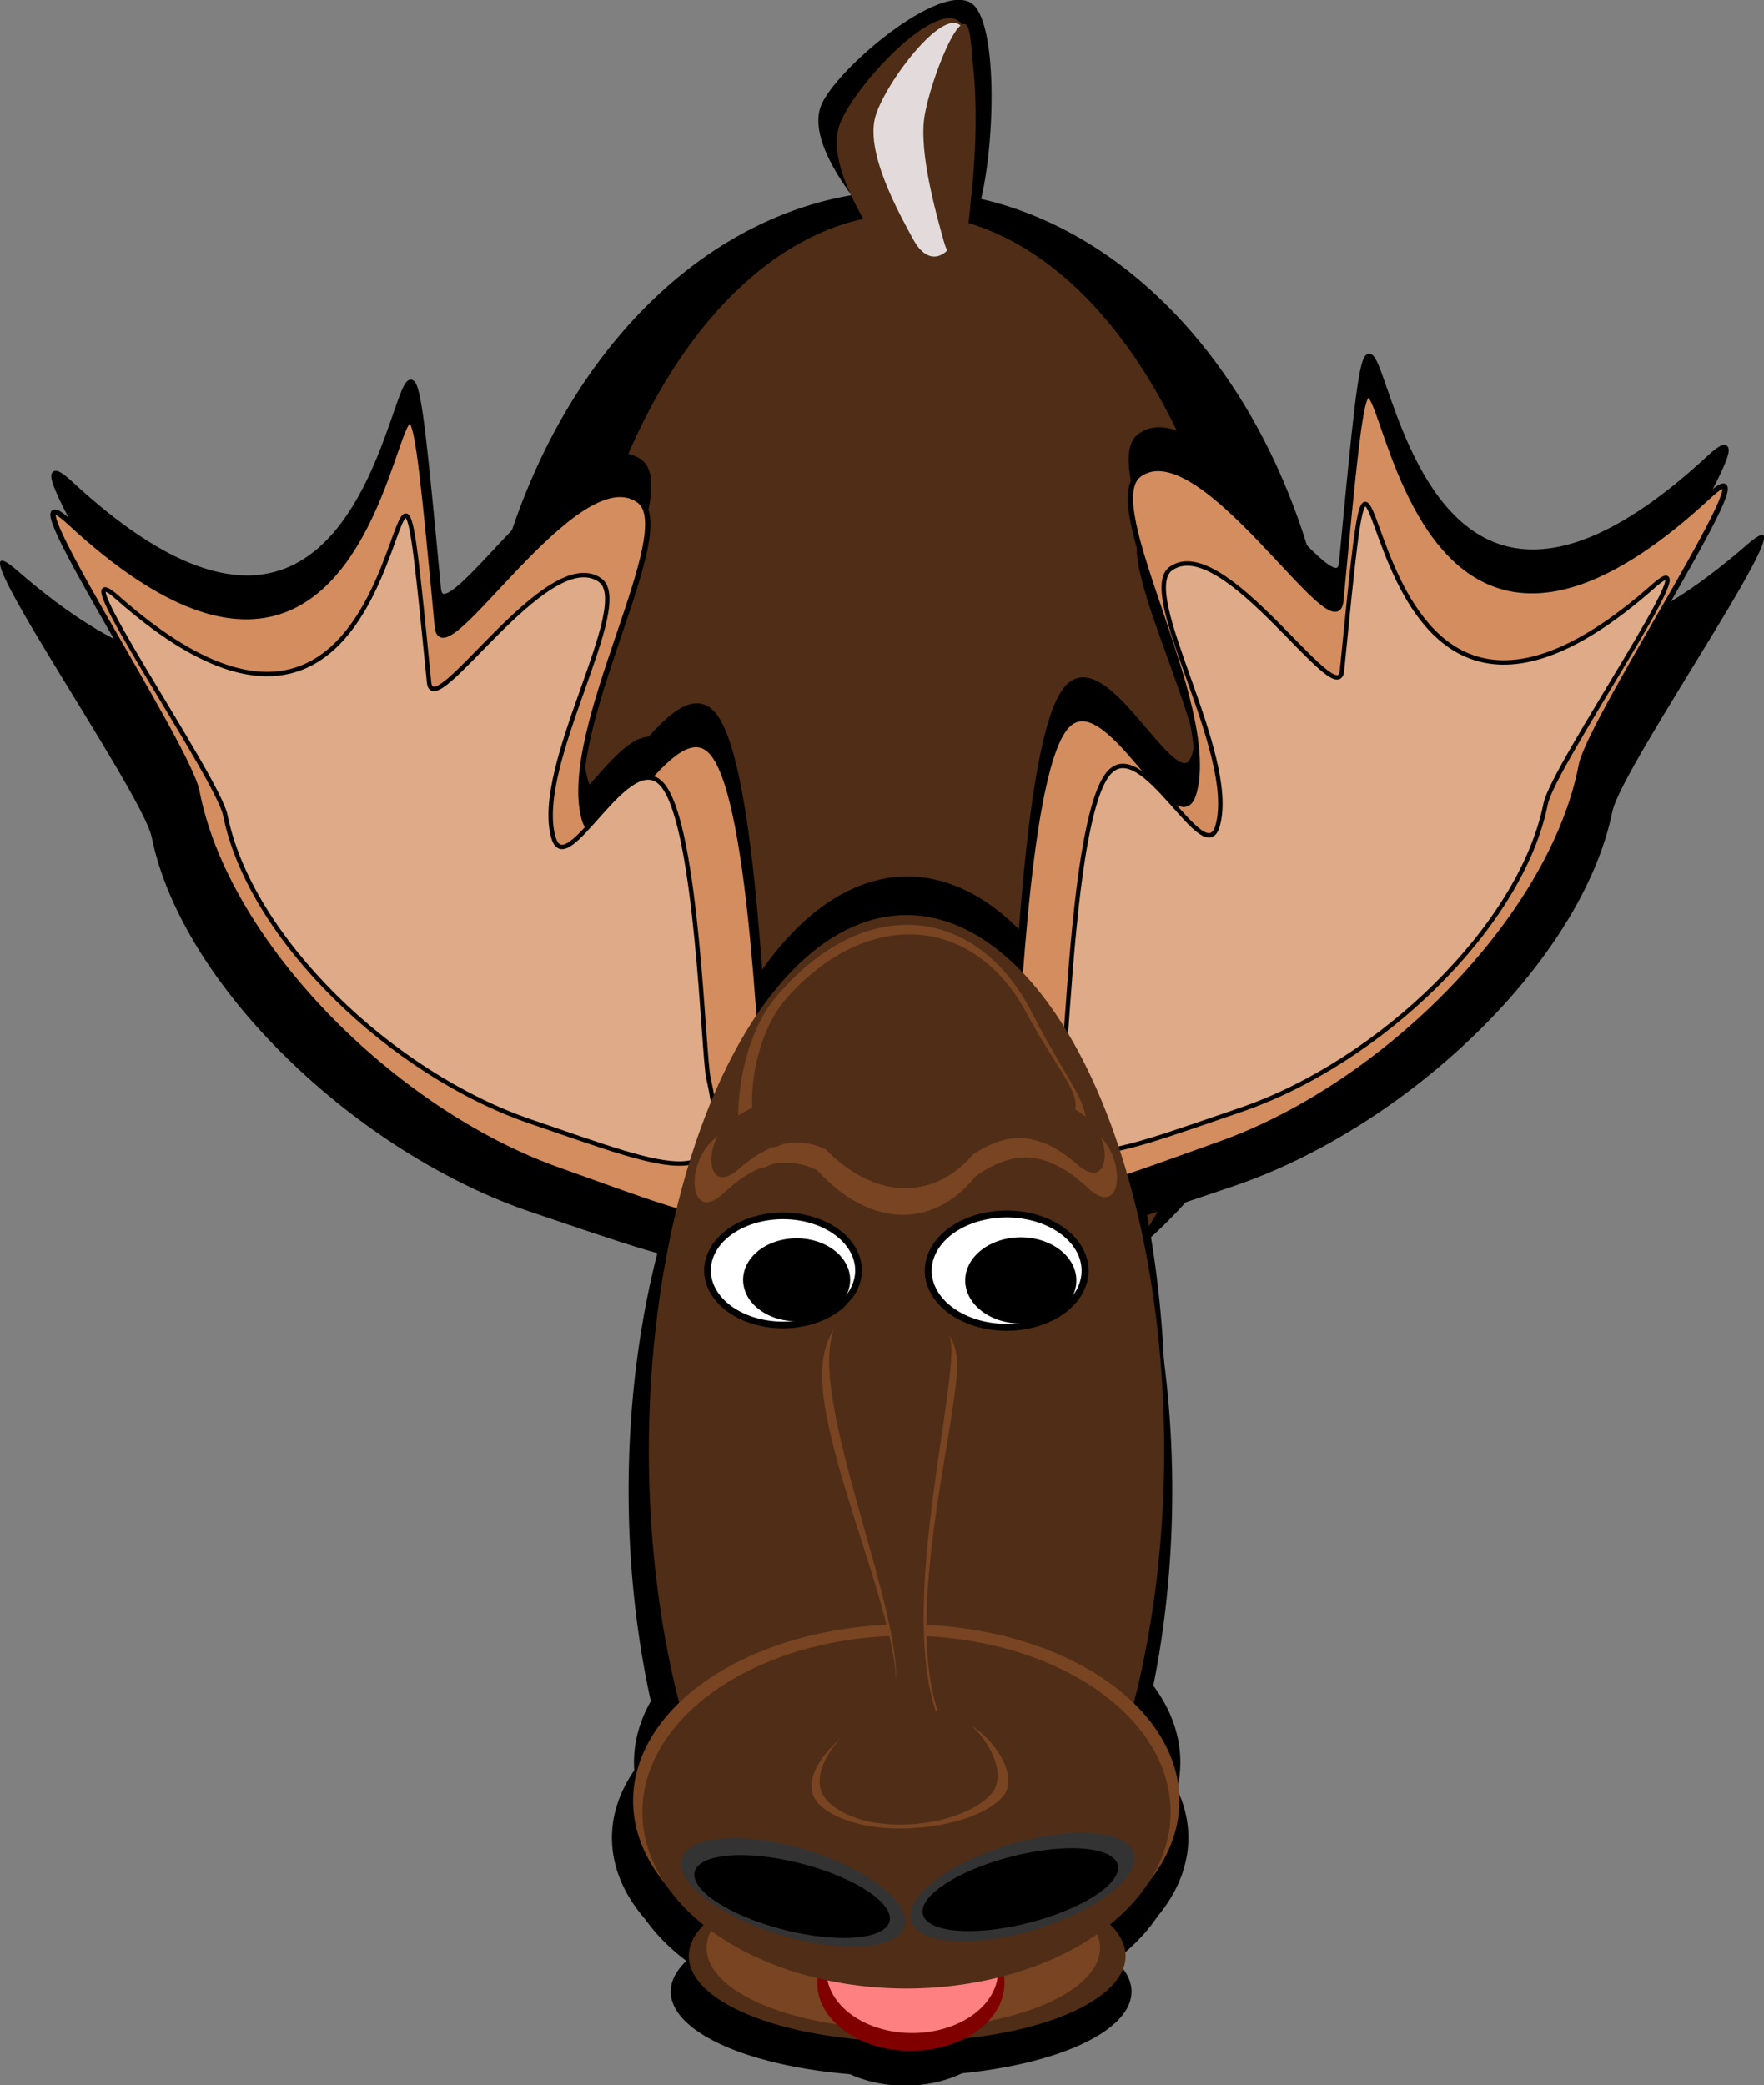 <?xml version="1.0" encoding="UTF-8" standalone="no"?>
<!-- Created with Inkscape (http://www.inkscape.org/) -->

<svg
   width="251.632mm"
   height="297.453mm"
   viewBox="0 0 251.632 297.453"
   version="1.1"
   id="svg1"
   xmlns:inkscape="http://www.inkscape.org/namespaces/inkscape"
   xmlns:sodipodi="http://sodipodi.sourceforge.net/DTD/sodipodi-0.dtd"
   xmlns="http://www.w3.org/2000/svg"
   xmlns:svg="http://www.w3.org/2000/svg">
  <rect x="0" y="0" width="251.632" height="297.453" fill="#808080" stroke="none"/>
  <sodipodi:namedview
     id="namedview1"
     pagecolor="#ffffff"
     bordercolor="#000000"
     borderopacity="0.25"
     inkscape:showpageshadow="2"
     inkscape:pageopacity="0.0"
     inkscape:pagecheckerboard="0"
     inkscape:deskcolor="#d1d1d1"
     inkscape:document-units="mm" />
  <defs
     id="defs1">
    <linearGradient
       id="swatch2"
       inkscape:swatch="solid">
      <stop
         style="stop-color:#784421;stop-opacity:1;"
         offset="0"
         id="stop2" />
    </linearGradient>
  </defs>
  <g
     inkscape:label="Layer 1"
     inkscape:groupmode="layer"
     id="layer1"
     transform="translate(17.061,3.925)">
    <g
       id="g11"
       transform="matrix(0.759,0,0,0.759,19.368,86.346)">
      <path
         style="fill:#000000;stroke:#000000;stroke-width:0;stroke-dasharray:none;stroke-opacity:1"
         id="path10-9"
         sodipodi:type="arc"
         sodipodi:cx="122.46999"
         sodipodi:cy="24.616785"
         sodipodi:rx="81.295616"
         sodipodi:ry="107.75975"
         sodipodi:start="0.65778456"
         sodipodi:end="0.65773337"
         sodipodi:open="true"
         sodipodi:arc-type="arc"
         d="M 186.803,90.497 A 81.296,107.76 0 0 1 72.77,109.893 81.296,107.76 0 0 1 58.136,-41.262 81.296,107.76 0 0 1 172.169,-60.661 81.296,107.76 0 0 1 186.806,90.493" />
      <path
         id="path11-3"
         style="fill:#000000;stroke:#000000;stroke-width:0"
         d="m 134.805,-76.806 c -3.827,7.497 -10.946,8.879 -15.9,3.087 -4.954,-5.792 -16.14,-18.5 -12.313,-25.997 3.827,-7.497 23.698,-23.819 28.652,-18.028 4.954,5.791 3.388,33.44 -0.439,40.937"
         sodipodi:nodetypes="csssc" />
      <path
         id="path11-1-1"
         style="fill:#000000;stroke:#000000;stroke-width:0"
         d="m 135.048,-81.192 c -2.723,6.565 -7.787,7.776 -11.312,2.704 -3.525,-5.072 -11.483,-16.202 -8.76,-22.768 2.723,-6.566 16.86,-20.86 20.384,-15.788 3.525,5.072 2.411,29.286 -0.312,35.852"
         sodipodi:nodetypes="csssc" />
      <path
         style="fill:#502d16;stroke:#000000;stroke-width:0;stroke-dasharray:none;stroke-opacity:1"
         id="path10"
         sodipodi:type="arc"
         sodipodi:cx="122.62466"
         sodipodi:cy="31.97051"
         sodipodi:rx="65.219833"
         sodipodi:ry="110.689"
         sodipodi:start="0.65778456"
         sodipodi:end="0.65773337"
         sodipodi:open="true"
         sodipodi:arc-type="arc"
         d="M 174.236,99.642 A 65.22,110.689 0 0 1 82.752,119.565 65.22,110.689 0 0 1 71.012,-35.699 65.22,110.689 0 0 1 162.496,-55.626 65.22,110.689 0 0 1 174.238,99.637" />
      <g
         id="g10-0"
         transform="translate(0.17,-7.251)"
         style="fill:#000000">
        <path
           style="fill:#000000;stroke:#000000;stroke-width:0;stroke-dasharray:none;stroke-opacity:1"
           id="path6-7-2"
           sodipodi:type="arc"
           sodipodi:cx="122.50373"
           sodipodi:cy="248.69223"
           sodipodi:rx="41.043468"
           sodipodi:ry="16.075777"
           sodipodi:start="0.65778456"
           sodipodi:end="0.65773337"
           sodipodi:open="true"
           sodipodi:arc-type="arc"
           d="m 154.983,258.52 a 41.043,16.076 0 0 1 -57.572,2.893 41.043,16.076 0 0 1 -7.388,-22.55 41.043,16.076 0 0 1 57.572,-2.894 41.043,16.076 0 0 1 7.39,22.549" />
        <path
           style="fill:#000000;stroke:#000000;stroke-width:0;stroke-dasharray:none;stroke-opacity:1"
           id="path6-4"
           sodipodi:type="arc"
           sodipodi:cx="121.77403"
           sodipodi:cy="247.16508"
           sodipodi:rx="36.974289"
           sodipodi:ry="15.271989"
           sodipodi:start="0.65778456"
           sodipodi:end="0.65773337"
           sodipodi:open="true"
           sodipodi:arc-type="arc"
           d="m 151.034,256.502 a 36.974,15.272 0 0 1 -51.864,2.749 36.974,15.272 0 0 1 -6.656,-21.422 36.974,15.272 0 0 1 51.864,-2.749 36.974,15.272 0 0 1 6.657,21.422" />
        <path
           style="fill:#000000;stroke:#000000;stroke-width:0;stroke-dasharray:none;stroke-opacity:1"
           id="path6-9-3"
           sodipodi:type="arc"
           sodipodi:cx="123.20022"
           sodipodi:cy="253.77299"
           sodipodi:rx="17.582882"
           sodipodi:ry="12.760149"
           sodipodi:start="0.65778456"
           sodipodi:end="0.65773337"
           sodipodi:open="true"
           sodipodi:arc-type="arc"
           d="m 137.114,261.574 a 17.583,12.76 0 0 1 -24.664,2.297 17.583,12.76 0 0 1 -3.165,-17.899 17.583,12.76 0 0 1 24.663,-2.297 17.583,12.76 0 0 1 3.166,17.899" />
        <path
           style="fill:#000000;stroke:#000000;stroke-width:0;stroke-dasharray:none;stroke-opacity:1"
           id="path6-9-1-2"
           sodipodi:type="arc"
           sodipodi:cx="123.46397"
           sodipodi:cy="251.47299"
           sodipodi:rx="16.126015"
           sodipodi:ry="11.70288"
           sodipodi:start="0.65778456"
           sodipodi:end="0.65773337"
           sodipodi:open="true"
           sodipodi:arc-type="arc"
           d="m 136.225,258.628 a 16.126,11.703 0 0 1 -22.62,2.106 16.126,11.703 0 0 1 -2.903,-16.416 16.126,11.703 0 0 1 22.62,-2.107 16.126,11.703 0 0 1 2.903,16.416" />
        <path
           id="path4-9-35"
           style="fill:#000000;stroke:#000000;stroke-width:1;stroke-dasharray:none;stroke-opacity:1"
           d="m 181.335,96.076 c -31.221,11.123 -45.522,18.066 -39.327,-10.123 1.161,-5.283 2.436,-57.932 10.071,-67.951 7.525,-9.874 21.4,22.923 24.343,11.977 4.503,-16.745 -18.15,-54.13 -10.293,-59.751 11.729,-8.391 36.93,33.704 37.865,23.815 C 214.061,-112.485 200.324,41.793 273.114,-25.646 286.861,-38.382 250.901,16.004 249.198,24.916 243.78,53.265 212.56,84.95 181.338,96.075"
           sodipodi:nodetypes="csssssssc" />
        <path
           id="path4-9-3-5"
           style="fill:#000000;stroke:#000000;stroke-width:0.828;stroke-dasharray:none;stroke-opacity:1"
           d="m 185.017,89.725 c -26.447,9.002 -38.56,14.621 -33.312,-8.192 0.984,-4.276 2.063,-46.883 8.531,-54.991 6.374,-7.991 18.127,18.551 20.62,9.692 3.814,-13.551 -15.374,-43.806 -8.719,-48.355 9.935,-6.791 31.282,27.276 32.074,19.272 8.527,-86.21 -3.109,38.643 58.549,-15.934 11.644,-10.307 -18.816,33.706 -20.259,40.919 -4.589,22.941 -31.035,48.583 -57.481,57.587"
           sodipodi:nodetypes="csssssssc" />
        <path
           id="path4-9-9-2"
           style="fill:#000000;stroke:#000000;stroke-width:1;stroke-dasharray:none;stroke-opacity:1"
           d="M 56.869,100.953 C 88.09,112.076 102.391,119.019 96.196,90.83 95.035,85.547 93.76,32.898 86.125,22.88 78.599,13.006 64.725,45.803 61.782,34.856 57.279,18.112 79.932,-19.273 72.075,-24.894 60.346,-33.286 35.145,8.81 34.21,-1.08 24.143,-107.608 37.88,46.67 -34.91,-20.769 c -13.746,-12.736 22.213,41.65 23.916,50.563 5.418,28.348 36.638,60.034 67.859,71.158"
           sodipodi:nodetypes="csssssssc" />
        <path
           id="path4-9-3-7-1"
           style="fill:#000000;stroke:#000000;stroke-width:0.828;stroke-dasharray:none;stroke-opacity:1"
           d="m 51.841,91.904 c 26.447,9.002 38.56,14.621 33.312,-8.192 -0.984,-4.276 -2.063,-46.883 -8.531,-54.991 -6.374,-7.991 -18.127,18.551 -20.62,9.692 -3.814,-13.551 15.374,-43.806 8.719,-48.355 -9.935,-6.791 -31.282,27.276 -32.074,19.272 -8.527,-86.21 3.109,38.643 -58.549,-15.934 -11.644,-10.307 18.816,33.706 20.259,40.919 4.589,22.941 31.035,48.583 57.481,57.587"
           sodipodi:nodetypes="csssssssc" />
        <path
           style="fill:#000000;stroke:#ffffff;stroke-width:0;stroke-dasharray:none"
           id="path1-1"
           sodipodi:type="arc"
           sodipodi:cx="122.37687"
           sodipodi:cy="153.72462"
           sodipodi:rx="48.428284"
           sodipodi:ry="100.67455"
           sodipodi:start="0.65778456"
           sodipodi:end="0.65773337"
           sodipodi:open="true"
           sodipodi:arc-type="arc"
           d="M 160.701,215.274 A 48.428,100.675 0 0 1 92.77,233.394 48.428,100.675 0 0 1 84.052,92.178 48.428,100.675 0 0 1 151.983,74.054 48.428,100.675 0 0 1 160.702,215.269" />
        <path
           style="fill:#000000;stroke:#ffffff;stroke-width:0;stroke-dasharray:none"
           id="path2-7-2"
           sodipodi:type="arc"
           sodipodi:cx="122.3299"
           sodipodi:cy="219.51506"
           sodipodi:rx="51.342014"
           sodipodi:ry="33.156292"
           sodipodi:start="0.65778456"
           sodipodi:end="0.65773337"
           sodipodi:open="true"
           sodipodi:arc-type="arc"
           d="m 162.959,239.786 a 51.342,33.156 0 0 1 -72.018,5.968 51.342,33.156 0 0 1 -9.242,-46.508 51.342,33.156 0 0 1 72.017,-5.969 51.342,33.156 0 0 1 9.244,46.508" />
        <path
           style="fill:#000000;stroke:#ffffff;stroke-width:0;stroke-dasharray:none"
           id="path2-6"
           sodipodi:type="arc"
           sodipodi:cx="122.37685"
           sodipodi:cy="221.64479"
           sodipodi:rx="49.633961"
           sodipodi:ry="33.156292"
           sodipodi:start="0.65778456"
           sodipodi:end="0.65773337"
           sodipodi:open="true"
           sodipodi:arc-type="arc"
           d="m 161.655,241.915 a 49.634,33.156 0 0 1 -69.622,5.968 49.634,33.156 0 0 1 -8.935,-46.508 49.634,33.156 0 0 1 69.622,-5.969 49.634,33.156 0 0 1 8.936,46.508" />
        <path
           style="fill:#000000;stroke:#ffffff;stroke-width:0;stroke-dasharray:none"
           id="path3-0-7"
           sodipodi:type="arc"
           sodipodi:cx="150.55412"
           sodipodi:cy="199.37166"
           sodipodi:rx="21.877634"
           sodipodi:ry="8.3616467"
           sodipodi:start="0.65778456"
           sodipodi:end="0.65773337"
           sodipodi:open="true"
           sodipodi:arc-type="arc"
           d="m 167.867,204.484 a 21.878,8.362 0 0 1 -30.688,1.505 21.878,8.362 0 0 1 -3.938,-11.729 21.878,8.362 0 0 1 30.688,-1.505 21.878,8.362 0 0 1 3.939,11.729"
           transform="matrix(0.96,0.28,-0.218,0.976,0,0)" />
        <path
           style="fill:#000000;stroke:#ffffff;stroke-width:0;stroke-dasharray:none"
           id="path3-0-8-3"
           sodipodi:type="arc"
           sodipodi:cx="-89.500008"
           sodipodi:cy="267.19608"
           sodipodi:rx="21.877634"
           sodipodi:ry="8.3616467"
           sodipodi:start="0.65778456"
           sodipodi:end="0.65773337"
           sodipodi:open="true"
           sodipodi:arc-type="arc"
           d="m -72.187,272.308 a 21.878,8.362 0 0 1 -30.688,1.505 21.878,8.362 0 0 1 -3.938,-11.729 21.878,8.362 0 0 1 30.688,-1.505 21.878,8.362 0 0 1 3.939,11.729"
           transform="matrix(-0.96,0.28,0.218,0.976,0,0)" />
        <path
           style="fill:#000000;stroke:#ffffff;stroke-width:0;stroke-dasharray:none"
           id="path3-1"
           sodipodi:type="arc"
           sodipodi:cx="156.47179"
           sodipodi:cy="205.20239"
           sodipodi:rx="18.88904"
           sodipodi:ry="6.4303112"
           sodipodi:start="0.65778456"
           sodipodi:end="0.65773337"
           sodipodi:open="true"
           sodipodi:arc-type="arc"
           d="m 171.42,209.134 a 18.889,6.43 0 0 1 -26.496,1.157 18.889,6.43 0 0 1 -3.4,-9.02 18.889,6.43 0 0 1 26.496,-1.158 18.889,6.43 0 0 1 3.401,9.02"
           transform="rotate(14.315)" />
        <path
           style="fill:#000000;stroke:#ffffff;stroke-width:0;stroke-dasharray:none"
           id="path3-8-7"
           sodipodi:type="arc"
           sodipodi:cx="-80.965813"
           sodipodi:cy="264.41757"
           sodipodi:rx="18.88904"
           sodipodi:ry="6.4303112"
           sodipodi:start="0.65778456"
           sodipodi:end="0.65773337"
           sodipodi:open="true"
           sodipodi:arc-type="arc"
           d="m -66.018,268.349 a 18.889,6.43 0 0 1 -26.496,1.157 18.889,6.43 0 0 1 -3.4,-9.02 18.889,6.43 0 0 1 26.496,-1.158 18.889,6.43 0 0 1 3.401,9.02"
           transform="matrix(-0.969,0.247,0.247,0.969,0,0)" />
        <g
           id="g5-3-5"
           transform="matrix(0.699,0,0,0.699,228.252,-39.022)"
           style="fill:#000000">
          <path
             style="fill:#000000;stroke:#000000;stroke-width:1.795;stroke-dasharray:none;stroke-opacity:1"
             id="path5-4-4"
             sodipodi:type="arc"
             sodipodi:cx="-184.67049"
             sodipodi:cy="227.2713"
             sodipodi:rx="20.29567"
             sodipodi:ry="14.669147"
             sodipodi:start="0.65778456"
             sodipodi:end="0.65773337"
             sodipodi:open="true"
             sodipodi:arc-type="arc"
             d="m -168.61,236.24 a 20.296,14.669 0 0 1 -28.469,2.64 20.296,14.669 0 0 1 -3.653,-20.576 20.296,14.669 0 0 1 28.469,-2.641 20.296,14.669 0 0 1 3.654,20.576" />
          <path
             style="fill:#000000;stroke:#000000;stroke-width:0.642;stroke-dasharray:none;stroke-opacity:1"
             id="path5-7-0-7"
             sodipodi:type="arc"
             sodipodi:cx="-181.01057"
             sodipodi:cy="229.79967"
             sodipodi:rx="14.066306"
             sodipodi:ry="10.840089"
             sodipodi:start="0.65778456"
             sodipodi:end="0.65773337"
             sodipodi:open="true"
             sodipodi:arc-type="arc"
             d="m -169.879,236.427 a 14.066,10.84 0 0 1 -19.731,1.951 14.066,10.84 0 0 1 -2.532,-15.205 14.066,10.84 0 0 1 19.731,-1.952 14.066,10.84 0 0 1 2.533,15.205" />
        </g>
        <g
           id="g5-5-7"
           transform="matrix(0.726,0,0,0.726,275.27,-45.112)"
           style="fill:#000000">
          <path
             style="fill:#000000;stroke:#000000;stroke-width:1.795;stroke-dasharray:none;stroke-opacity:1"
             id="path5-3-5"
             sodipodi:type="arc"
             sodipodi:cx="-184.67049"
             sodipodi:cy="227.2713"
             sodipodi:rx="20.29567"
             sodipodi:ry="14.669147"
             sodipodi:start="0.65778456"
             sodipodi:end="0.65773337"
             sodipodi:open="true"
             sodipodi:arc-type="arc"
             d="m -168.61,236.24 a 20.296,14.669 0 0 1 -28.469,2.64 20.296,14.669 0 0 1 -3.653,-20.576 20.296,14.669 0 0 1 28.469,-2.641 20.296,14.669 0 0 1 3.654,20.576" />
          <path
             style="fill:#000000;stroke:#000000;stroke-width:0.642;stroke-dasharray:none;stroke-opacity:1"
             id="path5-7-3-4"
             sodipodi:type="arc"
             sodipodi:cx="-181.01057"
             sodipodi:cy="229.79967"
             sodipodi:rx="14.066306"
             sodipodi:ry="10.840089"
             sodipodi:start="0.65778456"
             sodipodi:end="0.65773337"
             sodipodi:open="true"
             sodipodi:arc-type="arc"
             d="m -169.879,236.427 a 14.066,10.84 0 0 1 -19.731,1.951 14.066,10.84 0 0 1 -2.532,-15.205 14.066,10.84 0 0 1 19.731,-1.952 14.066,10.84 0 0 1 2.533,15.205" />
        </g>
        <path
           id="path7-7"
           style="fill:#000000;stroke:#000000;stroke-width:0"
           d="m 128.642,203.821 c 5.946,-1.573 16.451,10.023 11.67,15.12 -5.714,6.091 -25.267,8.362 -33.597,1.932 -7.326,-5.655 5.683,-16.349 9.549,-16.761 14.049,-1.499 -12.14,-49.542 -9.595,-67.327 2.544,-17.785 25.992,-12.592 25.239,1.516 -0.717,13.43 -10.157,47.007 -3.265,65.518"
           sodipodi:nodetypes="csssssc" />
        <path
           id="path7-4-3"
           style="fill:#000000;stroke:#000000;stroke-width:0"
           d="m 127.859,202.64 c 5.376,-1.606 14.872,10.238 10.55,15.445 -5.166,6.222 -22.842,8.541 -30.372,1.974 -6.623,-5.777 5.138,-16.7 8.632,-17.121 12.7,-1.531 -10.974,-50.606 -8.674,-68.772 2.3,-18.166 23.497,-12.862 22.817,1.549 -0.648,13.719 -9.182,48.016 -2.952,66.925"
           sodipodi:nodetypes="csssssc" />
        <path
           id="path8-3"
           style="fill:#000000;stroke:#000000;stroke-width:0"
           d="M 149.181,98.946 C 139.05,95.717 125.295,61.801 100.635,96.002 88.922,112.247 87.267,81.255 97.584,68.769 113.994,48.909 135.576,50.748 146.13,71.712 c 8.844,17.567 15.615,20.525 3.053,27.232"
           sodipodi:nodetypes="csssc" />
        <path
           id="path8-5-1"
           style="fill:#000000;stroke:#000000;stroke-width:0"
           d="m 141.645,73.137 c -7.574,2.656 -17.857,30.562 -36.293,2.422 -8.757,-13.367 -9.994,12.133 -2.281,22.407 12.268,16.341 28.403,14.828 36.293,-2.422 6.612,-14.454 11.674,-16.888 2.282,-22.407"
           sodipodi:nodetypes="csssc" />
        <path
           id="path8-2-8"
           style="fill:#000000;stroke:#000000;stroke-width:0"
           d="m 115.042,106.41 c -5.635,-1.217 -13.286,-13.999 -27.002,-1.109 -6.515,6.123 -7.435,-5.558 -1.697,-10.264 9.127,-7.485 21.132,-6.792 27.002,1.109 4.919,6.621 8.685,7.736 1.698,10.264"
           sodipodi:nodetypes="csssc" />
        <path
           id="path8-2-3-1"
           style="fill:#000000;stroke:#000000;stroke-width:0"
           d="m 129.452,105.449 c 5.635,-1.217 13.286,-13.999 27.002,-1.109 6.515,6.123 7.435,-5.558 1.697,-10.264 -9.127,-7.485 -21.132,-6.792 -27.002,1.109 -4.919,6.621 -8.685,7.736 -1.698,10.264"
           sodipodi:nodetypes="csssc" />
        <path
           style="fill:#000000;stroke:#000000;stroke-width:0;stroke-dasharray:none;stroke-opacity:1"
           id="path9-6"
           sodipodi:type="arc"
           sodipodi:cx="122.26943"
           sodipodi:cy="81.134041"
           sodipodi:rx="11.438337"
           sodipodi:ry="8.0991955"
           sodipodi:start="0.65778456"
           sodipodi:end="0.65773337"
           sodipodi:open="true"
           sodipodi:arc-type="arc"
           d="m 131.321,86.086 a 11.438,8.099 0 0 1 -16.045,1.458 11.438,8.099 0 0 1 -2.059,-11.361 11.438,8.099 0 0 1 16.045,-1.458 11.438,8.099 0 0 1 2.059,11.361" />
        <g
           id="g9-8"
           style="fill:#000000"
           transform="matrix(0.931,0,0,0.875,8.111,3.433)">
          <path
             id="path8-6-4"
             style="fill:#000000;stroke:#000000;stroke-width:0"
             d="M 149.98,104.921 C 139.849,101.692 126.094,67.776 101.434,101.977 89.72,118.222 88.066,87.23 98.383,74.744 114.793,54.884 136.375,56.723 146.929,77.687 c 8.844,17.567 15.615,20.525 3.053,27.232"
             sodipodi:nodetypes="csssc" />
          <path
             id="path8-5-4-5"
             style="fill:#000000;stroke:#000000;stroke-width:0"
             d="m 142.444,79.112 c -7.574,2.656 -17.857,30.562 -36.293,2.422 -8.757,-13.367 -9.994,12.133 -2.281,22.407 12.268,16.341 28.403,14.828 36.293,-2.422 6.612,-14.454 11.674,-16.888 2.282,-22.407"
             sodipodi:nodetypes="csssc" />
          <path
             id="path8-2-1-9"
             style="fill:#000000;stroke:#000000;stroke-width:0"
             d="m 115.841,112.385 c -5.635,-1.217 -13.286,-13.999 -27.002,-1.109 -6.515,6.123 -7.435,-5.558 -1.697,-10.264 9.127,-7.485 21.132,-6.792 27.002,1.109 4.919,6.621 8.685,7.736 1.698,10.264"
             sodipodi:nodetypes="csssc" />
          <path
             id="path8-2-3-0-1"
             style="fill:#000000;stroke:#000000;stroke-width:0"
             d="m 130.251,111.424 c 5.635,-1.217 13.286,-13.999 27.002,-1.109 6.515,6.123 7.435,-5.558 1.697,-10.264 -9.127,-7.485 -21.132,-6.792 -27.002,1.109 -4.919,6.621 -8.685,7.736 -1.698,10.264"
             sodipodi:nodetypes="csssc" />
          <path
             style="fill:#000000;stroke:#000000;stroke-width:0;stroke-dasharray:none;stroke-opacity:1"
             id="path9-9-9"
             sodipodi:type="arc"
             sodipodi:cx="123.06821"
             sodipodi:cy="87.109055"
             sodipodi:rx="11.438337"
             sodipodi:ry="8.0991955"
             sodipodi:start="0.65778456"
             sodipodi:end="0.65773337"
             sodipodi:open="true"
             sodipodi:arc-type="arc"
             d="m 132.12,92.061 a 11.438,8.099 0 0 1 -16.045,1.458 11.438,8.099 0 0 1 -2.059,-11.361 11.438,8.099 0 0 1 16.045,-1.458 11.438,8.099 0 0 1 2.059,11.361" />
        </g>
      </g>
      <g
         id="g10-5"
         transform="matrix(1.055,0,0,0.991,-7.874,8.931)"
         style="fill:#000000;stroke-width:0;stroke-dasharray:none">
        <path
           style="fill:#000000;stroke:#000000;stroke-width:0;stroke-dasharray:none;stroke-opacity:1"
           id="path6-7-7"
           sodipodi:type="arc"
           sodipodi:cx="122.50373"
           sodipodi:cy="248.69223"
           sodipodi:rx="41.043468"
           sodipodi:ry="16.075777"
           sodipodi:start="0.65778456"
           sodipodi:end="0.65773337"
           sodipodi:open="true"
           sodipodi:arc-type="arc"
           d="m 154.983,258.52 a 41.043,16.076 0 0 1 -57.572,2.893 41.043,16.076 0 0 1 -7.388,-22.55 41.043,16.076 0 0 1 57.572,-2.894 41.043,16.076 0 0 1 7.39,22.549" />
        <path
           style="fill:#000000;stroke:#000000;stroke-width:0;stroke-dasharray:none;stroke-opacity:1"
           id="path6-46"
           sodipodi:type="arc"
           sodipodi:cx="121.77403"
           sodipodi:cy="247.16508"
           sodipodi:rx="36.974289"
           sodipodi:ry="15.271989"
           sodipodi:start="0.65778456"
           sodipodi:end="0.65773337"
           sodipodi:open="true"
           sodipodi:arc-type="arc"
           d="m 151.034,256.502 a 36.974,15.272 0 0 1 -51.864,2.749 36.974,15.272 0 0 1 -6.656,-21.422 36.974,15.272 0 0 1 51.864,-2.749 36.974,15.272 0 0 1 6.657,21.422" />
        <path
           style="fill:#000000;stroke:#000000;stroke-width:0;stroke-dasharray:none;stroke-opacity:1"
           id="path6-9-4"
           sodipodi:type="arc"
           sodipodi:cx="123.20022"
           sodipodi:cy="253.77299"
           sodipodi:rx="17.582882"
           sodipodi:ry="12.760149"
           sodipodi:start="0.65778456"
           sodipodi:end="0.65773337"
           sodipodi:open="true"
           sodipodi:arc-type="arc"
           d="m 137.114,261.574 a 17.583,12.76 0 0 1 -24.664,2.297 17.583,12.76 0 0 1 -3.165,-17.899 17.583,12.76 0 0 1 24.663,-2.297 17.583,12.76 0 0 1 3.166,17.899" />
        <path
           style="fill:#000000;stroke:#000000;stroke-width:0;stroke-dasharray:none;stroke-opacity:1"
           id="path6-9-1-1"
           sodipodi:type="arc"
           sodipodi:cx="123.46397"
           sodipodi:cy="251.47299"
           sodipodi:rx="16.126015"
           sodipodi:ry="11.70288"
           sodipodi:start="0.65778456"
           sodipodi:end="0.65773337"
           sodipodi:open="true"
           sodipodi:arc-type="arc"
           d="m 136.225,258.628 a 16.126,11.703 0 0 1 -22.62,2.106 16.126,11.703 0 0 1 -2.903,-16.416 16.126,11.703 0 0 1 22.62,-2.107 16.126,11.703 0 0 1 2.903,16.416" />
        <path
           id="path4-9-91"
           style="fill:#000000;stroke:#000000;stroke-width:0;stroke-dasharray:none;stroke-opacity:1"
           d="m 181.335,96.076 c -31.221,11.123 -45.522,18.066 -39.327,-10.123 1.161,-5.283 2.436,-57.932 10.071,-67.951 7.525,-9.874 21.4,22.923 24.343,11.977 4.503,-16.745 -18.15,-54.13 -10.293,-59.751 11.729,-8.391 36.93,33.704 37.865,23.815 C 214.061,-112.485 200.324,41.793 273.114,-25.646 286.861,-38.382 250.901,16.004 249.198,24.916 243.78,53.265 212.56,84.95 181.338,96.075"
           sodipodi:nodetypes="csssssssc" />
        <path
           id="path4-9-3-9"
           style="fill:#000000;stroke:#000000;stroke-width:0;stroke-dasharray:none;stroke-opacity:1"
           d="m 185.017,89.725 c -26.447,9.002 -38.56,14.621 -33.312,-8.192 0.984,-4.276 2.063,-46.883 8.531,-54.991 6.374,-7.991 18.127,18.551 20.62,9.692 3.814,-13.551 -15.374,-43.806 -8.719,-48.355 9.935,-6.791 31.282,27.276 32.074,19.272 8.527,-86.21 -3.109,38.643 58.549,-15.934 11.644,-10.307 -18.816,33.706 -20.259,40.919 -4.589,22.941 -31.035,48.583 -57.481,57.587"
           sodipodi:nodetypes="csssssssc" />
        <path
           id="path4-9-9-1"
           style="fill:#000000;stroke:#000000;stroke-width:0;stroke-dasharray:none;stroke-opacity:1"
           d="M 56.869,100.953 C 88.09,112.076 102.391,119.019 96.196,90.83 95.035,85.547 93.76,32.898 86.125,22.88 78.599,13.006 64.725,45.803 61.782,34.856 57.279,18.112 79.932,-19.273 72.075,-24.894 60.346,-33.286 35.145,8.81 34.21,-1.08 24.143,-107.608 37.88,46.67 -34.91,-20.769 c -13.746,-12.736 22.213,41.65 23.916,50.563 5.418,28.348 36.638,60.034 67.859,71.158"
           sodipodi:nodetypes="csssssssc" />
        <path
           id="path4-9-3-7-8"
           style="fill:#000000;stroke:#000000;stroke-width:0;stroke-dasharray:none;stroke-opacity:1"
           d="m 51.841,91.904 c 26.447,9.002 38.56,14.621 33.312,-8.192 -0.984,-4.276 -2.063,-46.883 -8.531,-54.991 -6.374,-7.991 -18.127,18.551 -20.62,9.692 -3.814,-13.551 15.374,-43.806 8.719,-48.355 -9.935,-6.791 -31.282,27.276 -32.074,19.272 -8.527,-86.21 3.109,38.643 -58.549,-15.934 -11.644,-10.307 18.816,33.706 20.259,40.919 4.589,22.941 31.035,48.583 57.481,57.587"
           sodipodi:nodetypes="csssssssc" />
        <path
           style="fill:#000000;stroke:#ffffff;stroke-width:0;stroke-dasharray:none"
           id="path1-4"
           sodipodi:type="arc"
           sodipodi:cx="122.37687"
           sodipodi:cy="153.72462"
           sodipodi:rx="48.428284"
           sodipodi:ry="100.67455"
           sodipodi:start="0.65778456"
           sodipodi:end="0.65773337"
           sodipodi:open="true"
           sodipodi:arc-type="arc"
           d="M 160.701,215.274 A 48.428,100.675 0 0 1 92.77,233.394 48.428,100.675 0 0 1 84.052,92.178 48.428,100.675 0 0 1 151.983,74.054 48.428,100.675 0 0 1 160.702,215.269" />
        <path
           style="fill:#000000;stroke:#ffffff;stroke-width:0;stroke-dasharray:none"
           id="path2-7-8"
           sodipodi:type="arc"
           sodipodi:cx="122.3299"
           sodipodi:cy="219.51506"
           sodipodi:rx="51.342014"
           sodipodi:ry="33.156292"
           sodipodi:start="0.65778456"
           sodipodi:end="0.65773337"
           sodipodi:open="true"
           sodipodi:arc-type="arc"
           d="m 162.959,239.786 a 51.342,33.156 0 0 1 -72.018,5.968 51.342,33.156 0 0 1 -9.242,-46.508 51.342,33.156 0 0 1 72.017,-5.969 51.342,33.156 0 0 1 9.244,46.508" />
        <path
           style="fill:#000000;stroke:#ffffff;stroke-width:0;stroke-dasharray:none"
           id="path2-8"
           sodipodi:type="arc"
           sodipodi:cx="122.37685"
           sodipodi:cy="221.64479"
           sodipodi:rx="49.633961"
           sodipodi:ry="33.156292"
           sodipodi:start="0.65778456"
           sodipodi:end="0.65773337"
           sodipodi:open="true"
           sodipodi:arc-type="arc"
           d="m 161.655,241.915 a 49.634,33.156 0 0 1 -69.622,5.968 49.634,33.156 0 0 1 -8.935,-46.508 49.634,33.156 0 0 1 69.622,-5.969 49.634,33.156 0 0 1 8.936,46.508" />
        <path
           style="fill:#000000;stroke:#ffffff;stroke-width:0;stroke-dasharray:none"
           id="path3-0-82"
           sodipodi:type="arc"
           sodipodi:cx="150.55412"
           sodipodi:cy="199.37166"
           sodipodi:rx="21.877634"
           sodipodi:ry="8.3616467"
           sodipodi:start="0.65778456"
           sodipodi:end="0.65773337"
           sodipodi:open="true"
           sodipodi:arc-type="arc"
           d="m 167.867,204.484 a 21.878,8.362 0 0 1 -30.688,1.505 21.878,8.362 0 0 1 -3.938,-11.729 21.878,8.362 0 0 1 30.688,-1.505 21.878,8.362 0 0 1 3.939,11.729"
           transform="matrix(0.96,0.28,-0.218,0.976,0,0)" />
        <path
           style="fill:#000000;stroke:#ffffff;stroke-width:0;stroke-dasharray:none"
           id="path3-0-8-4"
           sodipodi:type="arc"
           sodipodi:cx="-89.500008"
           sodipodi:cy="267.19608"
           sodipodi:rx="21.877634"
           sodipodi:ry="8.3616467"
           sodipodi:start="0.65778456"
           sodipodi:end="0.65773337"
           sodipodi:open="true"
           sodipodi:arc-type="arc"
           d="m -72.187,272.308 a 21.878,8.362 0 0 1 -30.688,1.505 21.878,8.362 0 0 1 -3.938,-11.729 21.878,8.362 0 0 1 30.688,-1.505 21.878,8.362 0 0 1 3.939,11.729"
           transform="matrix(-0.96,0.28,0.218,0.976,0,0)" />
        <path
           style="fill:#000000;stroke:#ffffff;stroke-width:0;stroke-dasharray:none"
           id="path3-4"
           sodipodi:type="arc"
           sodipodi:cx="156.47179"
           sodipodi:cy="205.20239"
           sodipodi:rx="18.88904"
           sodipodi:ry="6.4303112"
           sodipodi:start="0.65778456"
           sodipodi:end="0.65773337"
           sodipodi:open="true"
           sodipodi:arc-type="arc"
           d="m 171.42,209.134 a 18.889,6.43 0 0 1 -26.496,1.157 18.889,6.43 0 0 1 -3.4,-9.02 18.889,6.43 0 0 1 26.496,-1.158 18.889,6.43 0 0 1 3.401,9.02"
           transform="rotate(14.315)" />
        <path
           style="fill:#000000;stroke:#ffffff;stroke-width:0;stroke-dasharray:none"
           id="path3-8-3"
           sodipodi:type="arc"
           sodipodi:cx="-80.965813"
           sodipodi:cy="264.41757"
           sodipodi:rx="18.88904"
           sodipodi:ry="6.4303112"
           sodipodi:start="0.65778456"
           sodipodi:end="0.65773337"
           sodipodi:open="true"
           sodipodi:arc-type="arc"
           d="m -66.018,268.349 a 18.889,6.43 0 0 1 -26.496,1.157 18.889,6.43 0 0 1 -3.4,-9.02 18.889,6.43 0 0 1 26.496,-1.158 18.889,6.43 0 0 1 3.401,9.02"
           transform="matrix(-0.969,0.247,0.247,0.969,0,0)" />
        <g
           id="g5-3-4"
           transform="matrix(0.699,0,0,0.699,228.252,-39.022)"
           style="fill:#000000;stroke-width:0;stroke-dasharray:none">
          <path
             style="fill:#000000;stroke:#000000;stroke-width:0;stroke-dasharray:none;stroke-opacity:1"
             id="path5-4-3"
             sodipodi:type="arc"
             sodipodi:cx="-184.67049"
             sodipodi:cy="227.2713"
             sodipodi:rx="20.29567"
             sodipodi:ry="14.669147"
             sodipodi:start="0.65778456"
             sodipodi:end="0.65773337"
             sodipodi:open="true"
             sodipodi:arc-type="arc"
             d="m -168.61,236.24 a 20.296,14.669 0 0 1 -28.469,2.64 20.296,14.669 0 0 1 -3.653,-20.576 20.296,14.669 0 0 1 28.469,-2.641 20.296,14.669 0 0 1 3.654,20.576" />
          <path
             style="fill:#000000;stroke:#000000;stroke-width:0;stroke-dasharray:none;stroke-opacity:1"
             id="path5-7-0-1"
             sodipodi:type="arc"
             sodipodi:cx="-181.01057"
             sodipodi:cy="229.79967"
             sodipodi:rx="14.066306"
             sodipodi:ry="10.840089"
             sodipodi:start="0.65778456"
             sodipodi:end="0.65773337"
             sodipodi:open="true"
             sodipodi:arc-type="arc"
             d="m -169.879,236.427 a 14.066,10.84 0 0 1 -19.731,1.951 14.066,10.84 0 0 1 -2.532,-15.205 14.066,10.84 0 0 1 19.731,-1.952 14.066,10.84 0 0 1 2.533,15.205" />
        </g>
        <g
           id="g5-5-5"
           transform="matrix(0.726,0,0,0.726,275.27,-45.112)"
           style="fill:#000000;stroke-width:0;stroke-dasharray:none">
          <path
             style="fill:#000000;stroke:#000000;stroke-width:0;stroke-dasharray:none;stroke-opacity:1"
             id="path5-3-51"
             sodipodi:type="arc"
             sodipodi:cx="-184.67049"
             sodipodi:cy="227.2713"
             sodipodi:rx="20.29567"
             sodipodi:ry="14.669147"
             sodipodi:start="0.65778456"
             sodipodi:end="0.65773337"
             sodipodi:open="true"
             sodipodi:arc-type="arc"
             d="m -168.61,236.24 a 20.296,14.669 0 0 1 -28.469,2.64 20.296,14.669 0 0 1 -3.653,-20.576 20.296,14.669 0 0 1 28.469,-2.641 20.296,14.669 0 0 1 3.654,20.576" />
          <path
             style="fill:#000000;stroke:#000000;stroke-width:0;stroke-dasharray:none;stroke-opacity:1"
             id="path5-7-3-6"
             sodipodi:type="arc"
             sodipodi:cx="-181.01057"
             sodipodi:cy="229.79967"
             sodipodi:rx="14.066306"
             sodipodi:ry="10.840089"
             sodipodi:start="0.65778456"
             sodipodi:end="0.65773337"
             sodipodi:open="true"
             sodipodi:arc-type="arc"
             d="m -169.879,236.427 a 14.066,10.84 0 0 1 -19.731,1.951 14.066,10.84 0 0 1 -2.532,-15.205 14.066,10.84 0 0 1 19.731,-1.952 14.066,10.84 0 0 1 2.533,15.205" />
        </g>
        <path
           id="path7-41"
           style="fill:#000000;stroke:#000000;stroke-width:0;stroke-dasharray:none"
           d="m 128.642,203.821 c 5.946,-1.573 16.451,10.023 11.67,15.12 -5.714,6.091 -25.267,8.362 -33.597,1.932 -7.326,-5.655 5.683,-16.349 9.549,-16.761 14.049,-1.499 -12.14,-49.542 -9.595,-67.327 2.544,-17.785 25.992,-12.592 25.239,1.516 -0.717,13.43 -10.157,47.007 -3.265,65.518"
           sodipodi:nodetypes="csssssc" />
        <path
           id="path7-4-2"
           style="fill:#000000;stroke:#000000;stroke-width:0;stroke-dasharray:none"
           d="m 127.859,202.64 c 5.376,-1.606 14.872,10.238 10.55,15.445 -5.166,6.222 -22.842,8.541 -30.372,1.974 -6.623,-5.777 5.138,-16.7 8.632,-17.121 12.7,-1.531 -10.974,-50.606 -8.674,-68.772 2.3,-18.166 23.497,-12.862 22.817,1.549 -0.648,13.719 -9.182,48.016 -2.952,66.925"
           sodipodi:nodetypes="csssssc" />
        <path
           id="path8-20"
           style="fill:#000000;stroke:#000000;stroke-width:0;stroke-dasharray:none"
           d="M 149.181,98.946 C 139.05,95.717 125.295,61.801 100.635,96.002 88.922,112.247 87.267,81.255 97.584,68.769 113.994,48.909 135.576,50.748 146.13,71.712 c 8.844,17.567 15.615,20.525 3.053,27.232"
           sodipodi:nodetypes="csssc" />
        <path
           id="path8-5-5"
           style="fill:#000000;stroke:#000000;stroke-width:0;stroke-dasharray:none"
           d="m 141.645,73.137 c -7.574,2.656 -17.857,30.562 -36.293,2.422 -8.757,-13.367 -9.994,12.133 -2.281,22.407 12.268,16.341 28.403,14.828 36.293,-2.422 6.612,-14.454 11.674,-16.888 2.282,-22.407"
           sodipodi:nodetypes="csssc" />
        <path
           id="path8-2-4"
           style="fill:#000000;stroke:#000000;stroke-width:0;stroke-dasharray:none"
           d="m 115.042,106.41 c -5.635,-1.217 -13.286,-13.999 -27.002,-1.109 -6.515,6.123 -7.435,-5.558 -1.697,-10.264 9.127,-7.485 21.132,-6.792 27.002,1.109 4.919,6.621 8.685,7.736 1.698,10.264"
           sodipodi:nodetypes="csssc" />
        <path
           id="path8-2-3-5"
           style="fill:#000000;stroke:#000000;stroke-width:0;stroke-dasharray:none"
           d="m 129.452,105.449 c 5.635,-1.217 13.286,-13.999 27.002,-1.109 6.515,6.123 7.435,-5.558 1.697,-10.264 -9.127,-7.485 -21.132,-6.792 -27.002,1.109 -4.919,6.621 -8.685,7.736 -1.698,10.264"
           sodipodi:nodetypes="csssc" />
        <path
           style="fill:#000000;stroke:#000000;stroke-width:0;stroke-dasharray:none;stroke-opacity:1"
           id="path9-5"
           sodipodi:type="arc"
           sodipodi:cx="122.26943"
           sodipodi:cy="81.134041"
           sodipodi:rx="11.438337"
           sodipodi:ry="8.0991955"
           sodipodi:start="0.65778456"
           sodipodi:end="0.65773337"
           sodipodi:open="true"
           sodipodi:arc-type="arc"
           d="m 131.321,86.086 a 11.438,8.099 0 0 1 -16.045,1.458 11.438,8.099 0 0 1 -2.059,-11.361 11.438,8.099 0 0 1 16.045,-1.458 11.438,8.099 0 0 1 2.059,11.361" />
        <g
           id="g9-0"
           style="fill:#000000;stroke-width:0;stroke-dasharray:none"
           transform="matrix(0.931,0,0,0.875,8.111,3.433)">
          <path
             id="path8-6-0"
             style="fill:#000000;stroke:#000000;stroke-width:0;stroke-dasharray:none"
             d="M 149.98,104.921 C 139.849,101.692 126.094,67.776 101.434,101.977 89.72,118.222 88.066,87.23 98.383,74.744 114.793,54.884 136.375,56.723 146.929,77.687 c 8.844,17.567 15.615,20.525 3.053,27.232"
             sodipodi:nodetypes="csssc" />
          <path
             id="path8-5-4-7"
             style="fill:#000000;stroke:#000000;stroke-width:0;stroke-dasharray:none"
             d="m 142.444,79.112 c -7.574,2.656 -17.857,30.562 -36.293,2.422 -8.757,-13.367 -9.994,12.133 -2.281,22.407 12.268,16.341 28.403,14.828 36.293,-2.422 6.612,-14.454 11.674,-16.888 2.282,-22.407"
             sodipodi:nodetypes="csssc" />
          <path
             id="path8-2-1-1"
             style="fill:#000000;stroke:#000000;stroke-width:0;stroke-dasharray:none"
             d="m 115.841,112.385 c -5.635,-1.217 -13.286,-13.999 -27.002,-1.109 -6.515,6.123 -7.435,-5.558 -1.697,-10.264 9.127,-7.485 21.132,-6.792 27.002,1.109 4.919,6.621 8.685,7.736 1.698,10.264"
             sodipodi:nodetypes="csssc" />
          <path
             id="path8-2-3-0-5"
             style="fill:#000000;stroke:#000000;stroke-width:0;stroke-dasharray:none"
             d="m 130.251,111.424 c 5.635,-1.217 13.286,-13.999 27.002,-1.109 6.515,6.123 7.435,-5.558 1.697,-10.264 -9.127,-7.485 -21.132,-6.792 -27.002,1.109 -4.919,6.621 -8.685,7.736 -1.698,10.264"
             sodipodi:nodetypes="csssc" />
          <path
             style="fill:#000000;stroke:#000000;stroke-width:0;stroke-dasharray:none;stroke-opacity:1"
             id="path9-9-0"
             sodipodi:type="arc"
             sodipodi:cx="123.06821"
             sodipodi:cy="87.109055"
             sodipodi:rx="11.438337"
             sodipodi:ry="8.0991955"
             sodipodi:start="0.65778456"
             sodipodi:end="0.65773337"
             sodipodi:open="true"
             sodipodi:arc-type="arc"
             d="m 132.12,92.061 a 11.438,8.099 0 0 1 -16.045,1.458 11.438,8.099 0 0 1 -2.059,-11.361 11.438,8.099 0 0 1 16.045,-1.458 11.438,8.099 0 0 1 2.059,11.361" />
        </g>
      </g>
      <g
         id="g10">
        <path
           style="fill:#502d16;stroke:#000000;stroke-width:0;stroke-dasharray:none;stroke-opacity:1"
           id="path6-7"
           sodipodi:type="arc"
           sodipodi:cx="122.50373"
           sodipodi:cy="248.69223"
           sodipodi:rx="41.043468"
           sodipodi:ry="16.075777"
           sodipodi:start="0.65778456"
           sodipodi:end="0.65773337"
           sodipodi:open="true"
           sodipodi:arc-type="arc"
           d="m 154.983,258.52 a 41.043,16.076 0 0 1 -57.572,2.893 41.043,16.076 0 0 1 -7.388,-22.55 41.043,16.076 0 0 1 57.572,-2.894 41.043,16.076 0 0 1 7.39,22.549" />
        <path
           style="fill:#784421;stroke:#000000;stroke-width:0;stroke-dasharray:none;stroke-opacity:1"
           id="path6"
           sodipodi:type="arc"
           sodipodi:cx="121.77403"
           sodipodi:cy="247.16508"
           sodipodi:rx="36.974289"
           sodipodi:ry="15.271989"
           sodipodi:start="0.65778456"
           sodipodi:end="0.65773337"
           sodipodi:open="true"
           sodipodi:arc-type="arc"
           d="m 151.034,256.502 a 36.974,15.272 0 0 1 -51.864,2.749 36.974,15.272 0 0 1 -6.656,-21.422 36.974,15.272 0 0 1 51.864,-2.749 36.974,15.272 0 0 1 6.657,21.422" />
        <path
           style="fill:#800000;stroke:#000000;stroke-width:0;stroke-dasharray:none;stroke-opacity:1"
           id="path6-9"
           sodipodi:type="arc"
           sodipodi:cx="123.20022"
           sodipodi:cy="253.77299"
           sodipodi:rx="17.582882"
           sodipodi:ry="12.760149"
           sodipodi:start="0.65778456"
           sodipodi:end="0.65773337"
           sodipodi:open="true"
           sodipodi:arc-type="arc"
           d="m 137.114,261.574 a 17.583,12.76 0 0 1 -24.664,2.297 17.583,12.76 0 0 1 -3.165,-17.899 17.583,12.76 0 0 1 24.663,-2.297 17.583,12.76 0 0 1 3.166,17.899" />
        <path
           style="fill:#ff8080;stroke:#000000;stroke-width:0;stroke-dasharray:none;stroke-opacity:1"
           id="path6-9-1"
           sodipodi:type="arc"
           sodipodi:cx="123.46397"
           sodipodi:cy="251.47299"
           sodipodi:rx="16.126015"
           sodipodi:ry="11.70288"
           sodipodi:start="0.65778456"
           sodipodi:end="0.65773337"
           sodipodi:open="true"
           sodipodi:arc-type="arc"
           d="m 136.225,258.628 a 16.126,11.703 0 0 1 -22.62,2.106 16.126,11.703 0 0 1 -2.903,-16.416 16.126,11.703 0 0 1 22.62,-2.107 16.126,11.703 0 0 1 2.903,16.416" />
        <path
           id="path4-9"
           style="fill:#d38d5f;stroke:#000000;stroke-width:1;stroke-dasharray:none;stroke-opacity:1"
           d="m 181.335,96.076 c -31.221,11.123 -45.522,18.066 -39.327,-10.123 1.161,-5.283 2.436,-57.932 10.071,-67.951 7.525,-9.874 21.4,22.923 24.343,11.977 4.503,-16.745 -18.15,-54.13 -10.293,-59.751 11.729,-8.391 36.93,33.704 37.865,23.815 C 214.061,-112.485 200.324,41.793 273.114,-25.646 286.861,-38.382 250.901,16.004 249.198,24.916 243.78,53.265 212.56,84.95 181.338,96.075"
           sodipodi:nodetypes="csssssssc" />
        <path
           id="path4-9-3"
           style="fill:#deaa87;stroke:#000000;stroke-width:0.828;stroke-dasharray:none;stroke-opacity:1"
           d="m 185.017,89.725 c -26.447,9.002 -38.56,14.621 -33.312,-8.192 0.984,-4.276 2.063,-46.883 8.531,-54.991 6.374,-7.991 18.127,18.551 20.62,9.692 3.814,-13.551 -15.374,-43.806 -8.719,-48.355 9.935,-6.791 31.282,27.276 32.074,19.272 8.527,-86.21 -3.109,38.643 58.549,-15.934 11.644,-10.307 -18.816,33.706 -20.259,40.919 -4.589,22.941 -31.035,48.583 -57.481,57.587"
           sodipodi:nodetypes="csssssssc" />
        <path
           id="path4-9-9"
           style="fill:#d38d5f;stroke:#000000;stroke-width:1;stroke-dasharray:none;stroke-opacity:1"
           d="M 56.869,100.953 C 88.09,112.076 102.391,119.019 96.196,90.83 95.035,85.547 93.76,32.898 86.125,22.88 78.599,13.006 64.725,45.803 61.782,34.856 57.279,18.112 79.932,-19.273 72.075,-24.894 60.346,-33.286 35.145,8.81 34.21,-1.08 24.143,-107.608 37.88,46.67 -34.91,-20.769 c -13.746,-12.736 22.213,41.65 23.916,50.563 5.418,28.348 36.638,60.034 67.859,71.158"
           sodipodi:nodetypes="csssssssc" />
        <path
           id="path4-9-3-7"
           style="fill:#deaa87;stroke:#000000;stroke-width:0.828;stroke-dasharray:none;stroke-opacity:1"
           d="m 51.841,91.904 c 26.447,9.002 38.56,14.621 33.312,-8.192 -0.984,-4.276 -2.063,-46.883 -8.531,-54.991 -6.374,-7.991 -18.127,18.551 -20.62,9.692 -3.814,-13.551 15.374,-43.806 8.719,-48.355 -9.935,-6.791 -31.282,27.276 -32.074,19.272 -8.527,-86.21 3.109,38.643 -58.549,-15.934 -11.644,-10.307 18.816,33.706 20.259,40.919 4.589,22.941 31.035,48.583 57.481,57.587"
           sodipodi:nodetypes="csssssssc" />
        <path
           style="fill:#502d16;stroke:#ffffff;stroke-width:0;stroke-dasharray:none"
           id="path1"
           sodipodi:type="arc"
           sodipodi:cx="122.37687"
           sodipodi:cy="153.72462"
           sodipodi:rx="48.428284"
           sodipodi:ry="100.67455"
           sodipodi:start="0.65778456"
           sodipodi:end="0.65773337"
           sodipodi:open="true"
           sodipodi:arc-type="arc"
           d="M 160.701,215.274 A 48.428,100.675 0 0 1 92.77,233.394 48.428,100.675 0 0 1 84.052,92.178 48.428,100.675 0 0 1 151.983,74.054 48.428,100.675 0 0 1 160.702,215.269" />
        <path
           style="fill:#784421;stroke:#ffffff;stroke-width:0;stroke-dasharray:none"
           id="path2-7"
           sodipodi:type="arc"
           sodipodi:cx="122.3299"
           sodipodi:cy="219.51506"
           sodipodi:rx="51.342014"
           sodipodi:ry="33.156292"
           sodipodi:start="0.65778456"
           sodipodi:end="0.65773337"
           sodipodi:open="true"
           sodipodi:arc-type="arc"
           d="m 162.959,239.786 a 51.342,33.156 0 0 1 -72.018,5.968 51.342,33.156 0 0 1 -9.242,-46.508 51.342,33.156 0 0 1 72.017,-5.969 51.342,33.156 0 0 1 9.244,46.508" />
        <path
           style="fill:#502d16;stroke:#ffffff;stroke-width:0;stroke-dasharray:none"
           id="path2"
           sodipodi:type="arc"
           sodipodi:cx="122.37685"
           sodipodi:cy="221.64479"
           sodipodi:rx="49.633961"
           sodipodi:ry="33.156292"
           sodipodi:start="0.65778456"
           sodipodi:end="0.65773337"
           sodipodi:open="true"
           sodipodi:arc-type="arc"
           d="m 161.655,241.915 a 49.634,33.156 0 0 1 -69.622,5.968 49.634,33.156 0 0 1 -8.935,-46.508 49.634,33.156 0 0 1 69.622,-5.969 49.634,33.156 0 0 1 8.936,46.508" />
        <path
           style="fill:#333333;stroke:#ffffff;stroke-width:0;stroke-dasharray:none"
           id="path3-0"
           sodipodi:type="arc"
           sodipodi:cx="150.55412"
           sodipodi:cy="199.37166"
           sodipodi:rx="21.877634"
           sodipodi:ry="8.3616467"
           sodipodi:start="0.65778456"
           sodipodi:end="0.65773337"
           sodipodi:open="true"
           sodipodi:arc-type="arc"
           d="m 167.867,204.484 a 21.878,8.362 0 0 1 -30.688,1.505 21.878,8.362 0 0 1 -3.938,-11.729 21.878,8.362 0 0 1 30.688,-1.505 21.878,8.362 0 0 1 3.939,11.729"
           transform="matrix(0.96,0.28,-0.218,0.976,0,0)" />
        <path
           style="fill:#333333;stroke:#ffffff;stroke-width:0;stroke-dasharray:none"
           id="path3-0-8"
           sodipodi:type="arc"
           sodipodi:cx="-89.500008"
           sodipodi:cy="267.19608"
           sodipodi:rx="21.877634"
           sodipodi:ry="8.3616467"
           sodipodi:start="0.65778456"
           sodipodi:end="0.65773337"
           sodipodi:open="true"
           sodipodi:arc-type="arc"
           d="m -72.187,272.308 a 21.878,8.362 0 0 1 -30.688,1.505 21.878,8.362 0 0 1 -3.938,-11.729 21.878,8.362 0 0 1 30.688,-1.505 21.878,8.362 0 0 1 3.939,11.729"
           transform="matrix(-0.96,0.28,0.218,0.976,0,0)" />
        <path
           style="fill:#000000;stroke:#ffffff;stroke-width:0;stroke-dasharray:none"
           id="path3"
           sodipodi:type="arc"
           sodipodi:cx="156.47179"
           sodipodi:cy="205.20239"
           sodipodi:rx="18.88904"
           sodipodi:ry="6.4303112"
           sodipodi:start="0.65778456"
           sodipodi:end="0.65773337"
           sodipodi:open="true"
           sodipodi:arc-type="arc"
           d="m 171.42,209.134 a 18.889,6.43 0 0 1 -26.496,1.157 18.889,6.43 0 0 1 -3.4,-9.02 18.889,6.43 0 0 1 26.496,-1.158 18.889,6.43 0 0 1 3.401,9.02"
           transform="rotate(14.315)" />
        <path
           style="fill:#000000;stroke:#ffffff;stroke-width:0;stroke-dasharray:none"
           id="path3-8"
           sodipodi:type="arc"
           sodipodi:cx="-80.965813"
           sodipodi:cy="264.41757"
           sodipodi:rx="18.88904"
           sodipodi:ry="6.4303112"
           sodipodi:start="0.65778456"
           sodipodi:end="0.65773337"
           sodipodi:open="true"
           sodipodi:arc-type="arc"
           d="m -66.018,268.349 a 18.889,6.43 0 0 1 -26.496,1.157 18.889,6.43 0 0 1 -3.4,-9.02 18.889,6.43 0 0 1 26.496,-1.158 18.889,6.43 0 0 1 3.401,9.02"
           transform="matrix(-0.969,0.247,0.247,0.969,0,0)" />
        <g
           id="g5-3"
           transform="matrix(0.699,0,0,0.699,228.252,-39.022)">
          <path
             style="fill:#ffffff;stroke:#000000;stroke-width:1.795;stroke-dasharray:none;stroke-opacity:1"
             id="path5-4"
             sodipodi:type="arc"
             sodipodi:cx="-184.67049"
             sodipodi:cy="227.2713"
             sodipodi:rx="20.29567"
             sodipodi:ry="14.669147"
             sodipodi:start="0.65778456"
             sodipodi:end="0.65773337"
             sodipodi:open="true"
             sodipodi:arc-type="arc"
             d="m -168.61,236.24 a 20.296,14.669 0 0 1 -28.469,2.64 20.296,14.669 0 0 1 -3.653,-20.576 20.296,14.669 0 0 1 28.469,-2.641 20.296,14.669 0 0 1 3.654,20.576" />
          <path
             style="fill:#000000;stroke:#000000;stroke-width:0.642;stroke-dasharray:none;stroke-opacity:1"
             id="path5-7-0"
             sodipodi:type="arc"
             sodipodi:cx="-181.01057"
             sodipodi:cy="229.79967"
             sodipodi:rx="14.066306"
             sodipodi:ry="10.840089"
             sodipodi:start="0.65778456"
             sodipodi:end="0.65773337"
             sodipodi:open="true"
             sodipodi:arc-type="arc"
             d="m -169.879,236.427 a 14.066,10.84 0 0 1 -19.731,1.951 14.066,10.84 0 0 1 -2.532,-15.205 14.066,10.84 0 0 1 19.731,-1.952 14.066,10.84 0 0 1 2.533,15.205" />
        </g>
        <g
           id="g5-5"
           transform="matrix(0.726,0,0,0.726,275.27,-45.112)">
          <path
             style="fill:#ffffff;stroke:#000000;stroke-width:1.795;stroke-dasharray:none;stroke-opacity:1"
             id="path5-3"
             sodipodi:type="arc"
             sodipodi:cx="-184.67049"
             sodipodi:cy="227.2713"
             sodipodi:rx="20.29567"
             sodipodi:ry="14.669147"
             sodipodi:start="0.65778456"
             sodipodi:end="0.65773337"
             sodipodi:open="true"
             sodipodi:arc-type="arc"
             d="m -168.61,236.24 a 20.296,14.669 0 0 1 -28.469,2.64 20.296,14.669 0 0 1 -3.653,-20.576 20.296,14.669 0 0 1 28.469,-2.641 20.296,14.669 0 0 1 3.654,20.576" />
          <path
             style="fill:#000000;stroke:#000000;stroke-width:0.642;stroke-dasharray:none;stroke-opacity:1"
             id="path5-7-3"
             sodipodi:type="arc"
             sodipodi:cx="-181.01057"
             sodipodi:cy="229.79967"
             sodipodi:rx="14.066306"
             sodipodi:ry="10.840089"
             sodipodi:start="0.65778456"
             sodipodi:end="0.65773337"
             sodipodi:open="true"
             sodipodi:arc-type="arc"
             d="m -169.879,236.427 a 14.066,10.84 0 0 1 -19.731,1.951 14.066,10.84 0 0 1 -2.532,-15.205 14.066,10.84 0 0 1 19.731,-1.952 14.066,10.84 0 0 1 2.533,15.205" />
        </g>
        <path
           id="path7"
           style="fill:#784421;stroke:#000000;stroke-width:0"
           d="m 128.642,203.821 c 5.946,-1.573 16.451,10.023 11.67,15.12 -5.714,6.091 -25.267,8.362 -33.597,1.932 -7.326,-5.655 5.683,-16.349 9.549,-16.761 14.049,-1.499 -12.14,-49.542 -9.595,-67.327 2.544,-17.785 25.992,-12.592 25.239,1.516 -0.717,13.43 -10.157,47.007 -3.265,65.518"
           sodipodi:nodetypes="csssssc" />
        <path
           id="path7-4"
           style="fill:#502d16;stroke:#000000;stroke-width:0"
           d="m 127.859,202.64 c 5.376,-1.606 14.872,10.238 10.55,15.445 -5.166,6.222 -22.842,8.541 -30.372,1.974 -6.623,-5.777 5.138,-16.7 8.632,-17.121 12.7,-1.531 -10.974,-50.606 -8.674,-68.772 2.3,-18.166 23.497,-12.862 22.817,1.549 -0.648,13.719 -9.182,48.016 -2.952,66.925"
           sodipodi:nodetypes="csssssc" />
        <path
           id="path8"
           style="fill:#784421;stroke:#000000;stroke-width:0"
           d="M 149.181,98.946 C 139.05,95.717 125.295,61.801 100.635,96.002 88.922,112.247 87.267,81.255 97.584,68.769 113.994,48.909 135.576,50.748 146.13,71.712 c 8.844,17.567 15.615,20.525 3.053,27.232"
           sodipodi:nodetypes="csssc" />
        <path
           id="path8-5"
           style="fill:#784421;stroke:#000000;stroke-width:0"
           d="m 141.645,73.137 c -7.574,2.656 -17.857,30.562 -36.293,2.422 -8.757,-13.367 -9.994,12.133 -2.281,22.407 12.268,16.341 28.403,14.828 36.293,-2.422 6.612,-14.454 11.674,-16.888 2.282,-22.407"
           sodipodi:nodetypes="csssc" />
        <path
           id="path8-2"
           style="fill:#784421;stroke:#000000;stroke-width:0"
           d="m 115.042,106.41 c -5.635,-1.217 -13.286,-13.999 -27.002,-1.109 -6.515,6.123 -7.435,-5.558 -1.697,-10.264 9.127,-7.485 21.132,-6.792 27.002,1.109 4.919,6.621 8.685,7.736 1.698,10.264"
           sodipodi:nodetypes="csssc" />
        <path
           id="path8-2-3"
           style="fill:#784421;stroke:#000000;stroke-width:0"
           d="m 129.452,105.449 c 5.635,-1.217 13.286,-13.999 27.002,-1.109 6.515,6.123 7.435,-5.558 1.697,-10.264 -9.127,-7.485 -21.132,-6.792 -27.002,1.109 -4.919,6.621 -8.685,7.736 -1.698,10.264"
           sodipodi:nodetypes="csssc" />
        <path
           style="fill:#784421;stroke:#000000;stroke-width:0;stroke-dasharray:none;stroke-opacity:1"
           id="path9"
           sodipodi:type="arc"
           sodipodi:cx="122.26943"
           sodipodi:cy="81.134041"
           sodipodi:rx="11.438337"
           sodipodi:ry="8.0991955"
           sodipodi:start="0.65778456"
           sodipodi:end="0.65773337"
           sodipodi:open="true"
           sodipodi:arc-type="arc"
           d="m 131.321,86.086 a 11.438,8.099 0 0 1 -16.045,1.458 11.438,8.099 0 0 1 -2.059,-11.361 11.438,8.099 0 0 1 16.045,-1.458 11.438,8.099 0 0 1 2.059,11.361" />
        <g
           id="g9"
           style="fill:#502d16"
           transform="matrix(0.931,0,0,0.875,8.111,3.433)">
          <path
             id="path8-6"
             style="fill:#502d16;stroke:#000000;stroke-width:0"
             d="M 149.98,104.921 C 139.849,101.692 126.094,67.776 101.434,101.977 89.72,118.222 88.066,87.23 98.383,74.744 114.793,54.884 136.375,56.723 146.929,77.687 c 8.844,17.567 15.615,20.525 3.053,27.232"
             sodipodi:nodetypes="csssc" />
          <path
             id="path8-5-4"
             style="fill:#502d16;stroke:#000000;stroke-width:0"
             d="m 142.444,79.112 c -7.574,2.656 -17.857,30.562 -36.293,2.422 -8.757,-13.367 -9.994,12.133 -2.281,22.407 12.268,16.341 28.403,14.828 36.293,-2.422 6.612,-14.454 11.674,-16.888 2.282,-22.407"
             sodipodi:nodetypes="csssc" />
          <path
             id="path8-2-1"
             style="fill:#502d16;stroke:#000000;stroke-width:0"
             d="m 115.841,112.385 c -5.635,-1.217 -13.286,-13.999 -27.002,-1.109 -6.515,6.123 -7.435,-5.558 -1.697,-10.264 9.127,-7.485 21.132,-6.792 27.002,1.109 4.919,6.621 8.685,7.736 1.698,10.264"
             sodipodi:nodetypes="csssc" />
          <path
             id="path8-2-3-0"
             style="fill:#502d16;stroke:#000000;stroke-width:0"
             d="m 130.251,111.424 c 5.635,-1.217 13.286,-13.999 27.002,-1.109 6.515,6.123 7.435,-5.558 1.697,-10.264 -9.127,-7.485 -21.132,-6.792 -27.002,1.109 -4.919,6.621 -8.685,7.736 -1.698,10.264"
             sodipodi:nodetypes="csssc" />
          <path
             style="fill:#502d16;stroke:#000000;stroke-width:0;stroke-dasharray:none;stroke-opacity:1"
             id="path9-9"
             sodipodi:type="arc"
             sodipodi:cx="123.06821"
             sodipodi:cy="87.109055"
             sodipodi:rx="11.438337"
             sodipodi:ry="8.0991955"
             sodipodi:start="0.65778456"
             sodipodi:end="0.65773337"
             sodipodi:open="true"
             sodipodi:arc-type="arc"
             d="m 132.12,92.061 a 11.438,8.099 0 0 1 -16.045,1.458 11.438,8.099 0 0 1 -2.059,-11.361 11.438,8.099 0 0 1 16.045,-1.458 11.438,8.099 0 0 1 2.059,11.361" />
        </g>
      </g>
      <path
         id="path11"
         style="fill:#502d16;stroke:#000000;stroke-width:0"
         d="m 132.521,-72.209 c -3.07,7.7 -8.781,9.12 -12.756,3.171 -3.974,-5.949 -12.949,-19.003 -9.878,-26.704 3.07,-7.701 19.012,-24.467 22.986,-18.518 3.975,5.949 2.718,34.349 -0.352,42.05"
         sodipodi:nodetypes="csssc" />
      <path
         id="path11-1"
         style="fill:#e3dbdb;stroke:#000000;stroke-width:0"
         d="m 132.715,-76.715 c -2.184,6.744 -6.248,7.987 -9.075,2.777 -2.828,-5.21 -9.212,-16.643 -7.028,-23.387 2.184,-6.744 13.526,-21.427 16.354,-16.218 2.828,5.21 1.934,30.082 -0.25,36.827"
         sodipodi:nodetypes="csssc" />
      <path
         id="path11-1-8"
         style="fill:#502d16;stroke:#000000;stroke-width:0"
         d="m 133.948,-76.524 c -1.109,6.744 -3.173,7.987 -4.609,2.777 -1.436,-5.21 -4.679,-16.643 -3.569,-23.387 1.109,-6.744 6.869,-21.427 8.306,-16.218 1.436,5.21 0.982,30.082 -0.127,36.827"
         sodipodi:nodetypes="csssc" />
    </g>
  </g>
</svg>
